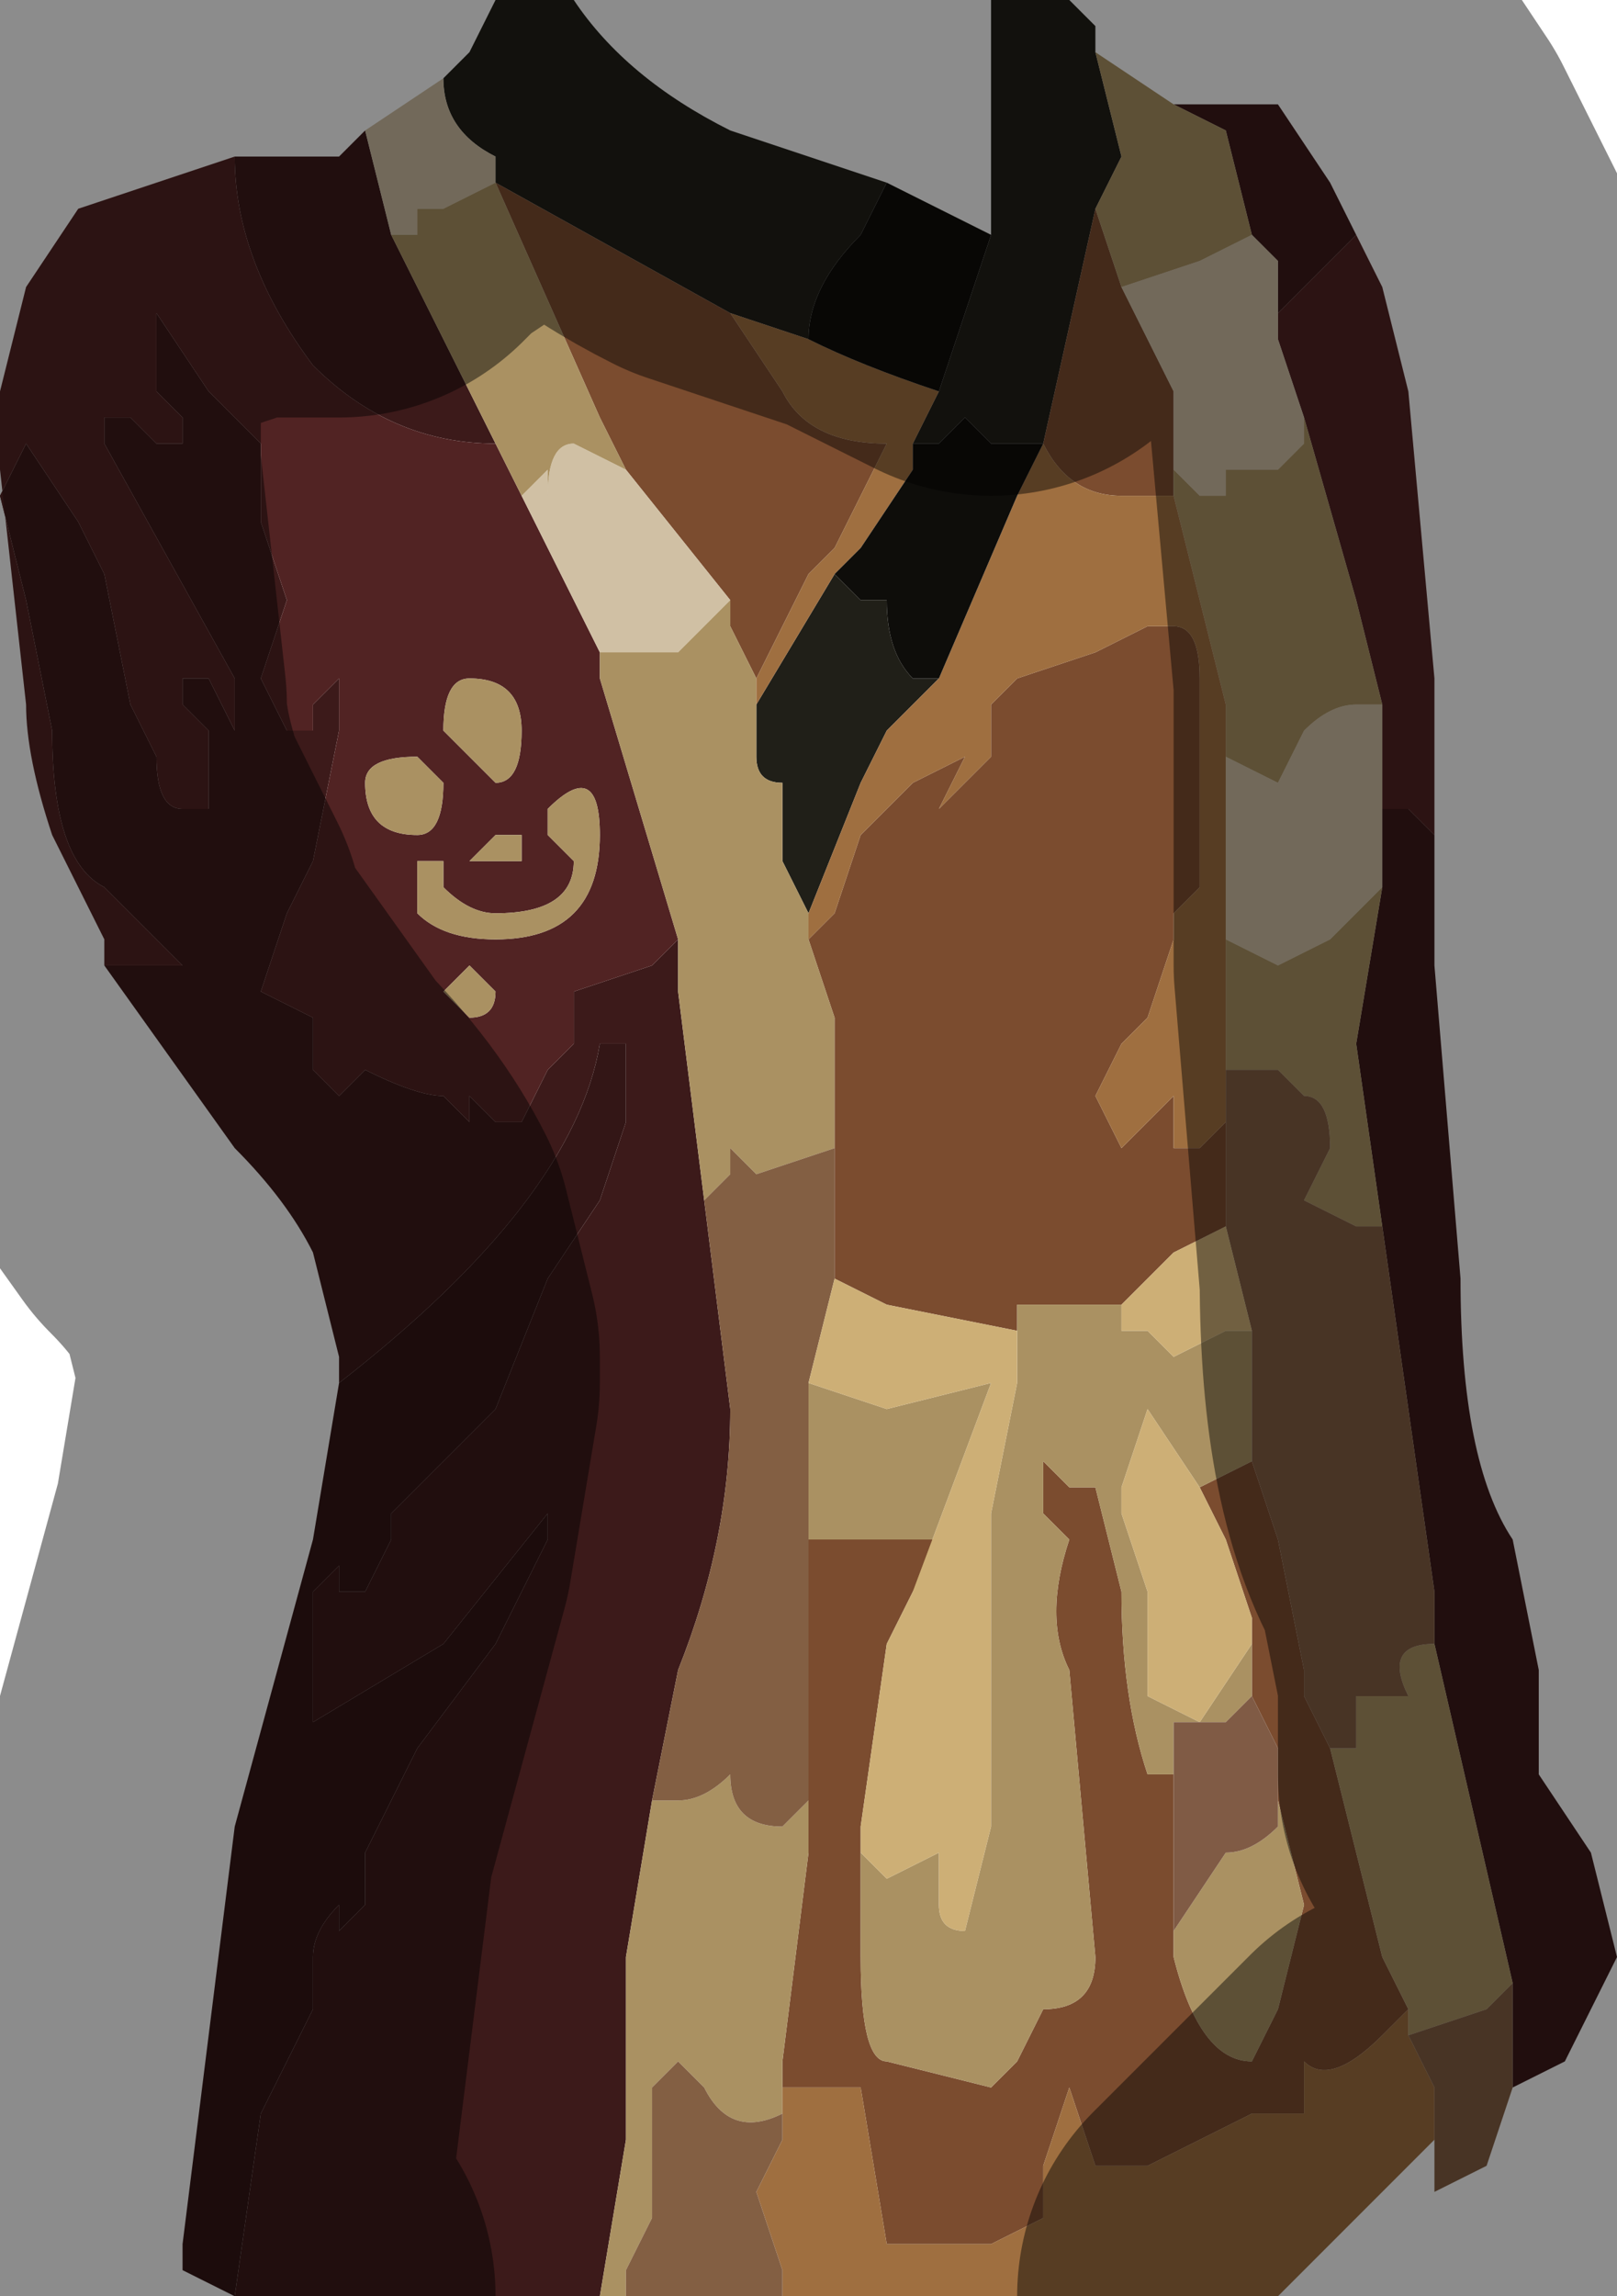 <?xml version="1.0" encoding="UTF-8" standalone="no"?>
<svg xmlns:xlink="http://www.w3.org/1999/xlink" height="4.4px" width="3.1px" xmlns="http://www.w3.org/2000/svg">
  <g transform="matrix(1.0, 0.0, 0.0, 1.0, 1.5, 2.2)">
    <path d="M1.25 -0.6 L1.25 -0.35 1.3 0.25 Q1.3 0.6 1.4 0.75 L1.45 1.0 1.45 1.2 1.55 1.35 1.6 1.55 1.5 1.75 1.4 1.8 1.4 1.6 1.25 0.95 1.25 0.85 1.15 0.15 1.1 -0.2 1.15 -0.5 1.15 -0.5 1.15 -0.65 1.2 -0.65 1.25 -0.6 1.25 -0.6 M-0.35 2.2 L-1.05 2.2 -1.0 1.85 -0.95 1.75 -0.9 1.65 -0.9 1.55 Q-0.9 1.5 -0.85 1.45 L-0.85 1.5 -0.8 1.45 -0.8 1.35 -0.75 1.25 -0.7 1.15 -0.55 0.95 -0.45 0.75 -0.45 0.7 -0.65 0.95 -0.9 1.1 -0.9 1.05 -0.9 0.85 -0.85 0.8 -0.85 0.85 -0.8 0.85 -0.75 0.75 -0.75 0.7 -0.65 0.6 -0.55 0.5 -0.45 0.25 -0.35 0.1 -0.3 -0.05 -0.3 -0.2 -0.35 -0.2 Q-0.4 0.1 -0.85 0.45 L-0.85 0.4 -0.9 0.2 Q-0.95 0.1 -1.05 0.0 L-1.3 -0.35 -1.25 -0.35 -1.15 -0.35 -1.3 -0.5 Q-1.4 -0.55 -1.4 -0.8 L-1.45 -1.05 -1.5 -1.25 -1.45 -1.35 -1.45 -1.35 -1.35 -1.2 -1.3 -1.1 -1.25 -0.85 -1.2 -0.75 Q-1.2 -0.65 -1.15 -0.65 L-1.1 -0.65 -1.1 -0.8 -1.15 -0.85 -1.15 -0.9 -1.1 -0.9 -1.05 -0.8 -1.05 -0.9 -1.3 -1.35 -1.3 -1.4 -1.25 -1.4 -1.2 -1.35 -1.15 -1.35 -1.15 -1.4 -1.2 -1.45 -1.2 -1.6 -1.1 -1.45 -1.0 -1.35 -1.0 -1.2 -0.95 -1.05 -1.0 -0.9 -0.95 -0.8 -0.9 -0.8 -0.9 -0.85 -0.85 -0.9 -0.85 -0.8 -0.9 -0.55 -0.95 -0.45 -1.0 -0.3 -1.0 -0.3 -0.9 -0.25 -0.9 -0.15 -0.85 -0.1 -0.8 -0.15 Q-0.7 -0.1 -0.65 -0.1 L-0.6 -0.05 -0.6 -0.1 -0.55 -0.05 -0.55 -0.05 -0.5 -0.05 -0.45 -0.15 -0.4 -0.2 Q-0.4 -0.25 -0.4 -0.3 L-0.25 -0.35 -0.2 -0.4 -0.2 -0.3 -0.15 0.1 -0.1 0.5 Q-0.1 0.75 -0.2 1.0 L-0.25 1.25 -0.3 1.55 -0.3 1.9 -0.35 2.2 M-1.05 -1.9 L-1.0 -1.9 -0.85 -1.9 -0.8 -1.95 -0.75 -1.75 -0.6 -1.45 -0.55 -1.35 Q-0.75 -1.35 -0.9 -1.5 -1.05 -1.7 -1.05 -1.9 M0.75 -2.0 L0.8 -2.0 0.95 -2.0 1.05 -1.85 1.1 -1.75 1.05 -1.7 0.95 -1.6 0.95 -1.7 0.9 -1.75 0.85 -1.95 0.75 -2.0" fill="#3c1a1a" fill-rule="evenodd" stroke="none"/>
    <path d="M1.1 -1.75 L1.15 -1.65 1.2 -1.45 1.25 -0.9 1.25 -0.6 1.25 -0.6 1.2 -0.65 1.15 -0.65 1.15 -0.85 1.1 -1.05 1.0 -1.4 0.95 -1.55 0.95 -1.6 1.05 -1.7 1.1 -1.75 M-1.3 -0.35 L-1.3 -0.4 -1.4 -0.6 Q-1.45 -0.75 -1.45 -0.85 L-1.5 -1.3 -1.5 -1.45 -1.45 -1.65 -1.35 -1.8 -1.2 -1.85 -1.05 -1.9 Q-1.05 -1.7 -0.9 -1.5 -0.75 -1.35 -0.55 -1.35 L-0.5 -1.25 -0.5 -1.25 -0.35 -0.95 -0.35 -0.9 -0.2 -0.4 -0.25 -0.35 -0.4 -0.3 Q-0.4 -0.25 -0.4 -0.2 L-0.45 -0.15 -0.5 -0.05 -0.55 -0.05 -0.55 -0.05 -0.6 -0.1 -0.6 -0.05 -0.65 -0.1 Q-0.7 -0.1 -0.8 -0.15 L-0.85 -0.1 -0.9 -0.15 -0.9 -0.25 -1.0 -0.3 -1.0 -0.3 -0.95 -0.45 -0.9 -0.55 -0.85 -0.8 -0.85 -0.9 -0.9 -0.85 -0.9 -0.8 -0.95 -0.8 -1.0 -0.9 -0.95 -1.05 -1.0 -1.2 -1.0 -1.35 -1.1 -1.45 -1.2 -1.6 -1.2 -1.45 -1.15 -1.4 -1.15 -1.35 -1.2 -1.35 -1.25 -1.4 -1.3 -1.4 -1.3 -1.35 -1.05 -0.9 -1.05 -0.8 -1.1 -0.9 -1.15 -0.9 -1.15 -0.85 -1.1 -0.8 -1.1 -0.65 -1.15 -0.65 Q-1.2 -0.65 -1.2 -0.75 L-1.25 -0.85 -1.3 -1.1 -1.35 -1.2 -1.45 -1.35 -1.45 -1.35 -1.5 -1.25 -1.45 -1.05 -1.4 -0.8 Q-1.4 -0.55 -1.3 -0.5 L-1.15 -0.35 -1.25 -0.35 -1.3 -0.35 M-0.45 -0.65 L-0.45 -0.6 -0.4 -0.55 Q-0.4 -0.45 -0.55 -0.45 -0.6 -0.45 -0.65 -0.5 L-0.65 -0.55 -0.7 -0.55 -0.7 -0.45 Q-0.65 -0.4 -0.55 -0.4 -0.35 -0.4 -0.35 -0.6 -0.35 -0.75 -0.45 -0.65 M-0.55 -0.3 L-0.6 -0.35 -0.65 -0.3 -0.65 -0.3 -0.6 -0.25 Q-0.55 -0.25 -0.55 -0.3 M-0.5 -0.55 L-0.5 -0.6 -0.55 -0.6 -0.6 -0.55 -0.55 -0.55 -0.55 -0.55 -0.5 -0.55 -0.5 -0.55 M-0.65 -0.7 L-0.7 -0.75 Q-0.8 -0.75 -0.8 -0.7 -0.8 -0.6 -0.7 -0.6 -0.65 -0.6 -0.65 -0.7 M-0.55 -0.7 Q-0.5 -0.7 -0.5 -0.8 -0.5 -0.9 -0.6 -0.9 -0.65 -0.9 -0.65 -0.8 L-0.55 -0.7" fill="#512323" fill-rule="evenodd" stroke="none"/>
    <path d="M-0.65 -2.05 L-0.6 -2.1 -0.55 -2.2 -0.4 -2.2 Q-0.3 -2.05 -0.1 -1.95 L0.2 -1.85 0.15 -1.75 Q0.05 -1.65 0.05 -1.55 L-0.1 -1.6 -0.55 -1.85 -0.55 -1.9 Q-0.65 -1.95 -0.65 -2.05 L-0.65 -2.05 M0.4 -1.75 L0.4 -2.05 0.4 -2.2 0.55 -2.2 0.6 -2.15 0.6 -2.1 0.65 -1.9 0.6 -1.8 0.5 -1.35 0.5 -1.35 0.4 -1.35 0.35 -1.4 0.35 -1.4 0.3 -1.35 0.25 -1.35 0.3 -1.45 0.4 -1.75 M0.1 -1.1 L0.15 -1.05 0.2 -1.05 Q0.2 -0.95 0.25 -0.9 L0.3 -0.9 0.2 -0.8 0.15 -0.7 0.05 -0.45 0.0 -0.55 0.0 -0.7 Q-0.05 -0.7 -0.05 -0.75 L-0.05 -0.85 0.1 -1.1" fill="#201f18" fill-rule="evenodd" stroke="none"/>
    <path d="M0.6 -1.8 L0.65 -1.65 0.75 -1.45 0.75 -1.3 0.75 -1.25 0.65 -1.25 Q0.55 -1.25 0.5 -1.35 L0.5 -1.35 0.6 -1.8 M0.05 -0.4 L0.1 -0.45 0.15 -0.6 0.25 -0.7 0.35 -0.75 0.3 -0.65 0.4 -0.75 0.4 -0.85 0.45 -0.9 0.6 -0.95 0.7 -1.0 0.75 -1.0 Q0.8 -1.0 0.8 -0.9 L0.8 -0.5 0.75 -0.45 0.75 -0.4 0.7 -0.25 0.65 -0.2 0.6 -0.1 0.65 0.0 0.7 -0.05 0.75 -0.1 0.75 0.0 0.8 0.0 0.85 -0.05 0.85 0.15 0.75 0.2 0.65 0.3 0.55 0.3 0.45 0.3 0.45 0.35 0.2 0.3 0.1 0.25 0.1 0.15 0.1 0.0 0.1 -0.25 0.05 -0.4 M-0.1 -1.6 L0.0 -1.45 Q0.05 -1.35 0.2 -1.35 L0.1 -1.15 0.05 -1.1 -0.05 -0.9 -0.1 -1.0 -0.1 -1.05 -0.3 -1.3 -0.35 -1.4 -0.55 -1.85 -0.1 -1.6 M-0.55 -1.85 L-0.55 -1.85 M1.05 1.15 L1.1 1.35 1.15 1.55 1.2 1.65 1.15 1.7 Q1.05 1.8 1.0 1.75 L1.0 1.85 0.9 1.85 0.8 1.9 0.7 1.95 0.65 1.95 Q0.6 1.95 0.6 1.95 L0.55 1.8 0.5 1.95 0.5 2.05 0.4 2.1 0.3 2.1 0.2 2.1 0.15 1.8 0.05 1.8 0.0 1.8 0.0 1.75 0.05 1.35 0.05 1.25 0.05 1.1 0.05 0.75 0.3 0.75 0.25 0.85 0.2 0.95 0.15 1.3 0.15 1.35 0.15 1.55 Q0.15 1.75 0.2 1.75 L0.4 1.8 0.45 1.75 0.5 1.65 Q0.6 1.65 0.6 1.55 L0.55 1.0 Q0.5 0.9 0.55 0.75 L0.5 0.7 0.5 0.6 0.55 0.65 0.6 0.65 0.65 0.85 Q0.65 1.05 0.7 1.2 L0.75 1.2 0.75 1.5 0.75 1.55 Q0.8 1.75 0.9 1.75 L0.95 1.65 1.0 1.45 0.95 1.25 0.95 1.15 0.9 1.05 0.9 0.9 0.85 0.75 0.8 0.65 0.9 0.6 0.95 0.75 1.0 1.0 1.0 1.05 1.05 1.15" fill="#7b4c2f" fill-rule="evenodd" stroke="none"/>
    <path d="M-0.8 -1.95 L-0.65 -2.05 -0.65 -2.05 Q-0.65 -1.95 -0.55 -1.9 L-0.55 -1.85 -0.65 -1.8 -0.7 -1.8 -0.7 -1.75 -0.75 -1.75 -0.8 -1.95 M0.95 -1.6 L0.95 -1.55 1.0 -1.4 1.0 -1.35 Q0.95 -1.3 0.95 -1.3 L0.85 -1.3 0.85 -1.25 0.8 -1.25 0.75 -1.3 0.75 -1.45 0.65 -1.65 0.8 -1.7 0.9 -1.75 0.95 -1.7 0.95 -1.6 M1.15 -0.85 L1.15 -0.65 1.15 -0.5 1.05 -0.4 0.95 -0.35 0.85 -0.4 0.85 -0.75 0.85 -0.75 0.95 -0.7 1.0 -0.8 Q1.05 -0.85 1.1 -0.85 L1.15 -0.85 M-0.3 -1.3 L-0.1 -1.05 -0.15 -1.0 -0.2 -0.95 -0.25 -0.95 -0.3 -0.95 -0.35 -0.95 -0.35 -0.9 -0.35 -0.95 -0.5 -1.25 -0.5 -1.25 -0.45 -1.3 -0.45 -1.25 Q-0.45 -1.35 -0.4 -1.35 L-0.3 -1.3" fill="#d0c0a4" fill-rule="evenodd" stroke="none"/>
    <path d="M-0.3 2.2 L-0.35 2.2 -0.3 1.9 -0.3 1.55 -0.25 1.25 -0.2 1.25 Q-0.15 1.25 -0.1 1.2 L-0.1 1.2 Q-0.1 1.3 0.0 1.3 L0.05 1.25 0.05 1.35 0.0 1.75 0.0 1.8 0.0 1.9 0.0 1.85 Q-0.1 1.9 -0.15 1.8 L-0.2 1.75 -0.25 1.8 -0.25 2.05 -0.3 2.15 -0.3 2.2 M0.6 -2.1 L0.75 -2.0 0.85 -1.95 0.9 -1.75 0.95 -1.7 0.9 -1.75 0.8 -1.7 0.65 -1.65 0.6 -1.8 0.65 -1.9 0.6 -2.1 M1.0 -1.4 L1.1 -1.05 1.15 -0.85 1.1 -0.85 Q1.05 -0.85 1.0 -0.8 L0.95 -0.7 0.85 -0.75 0.85 -0.75 0.85 -0.85 0.75 -1.25 0.75 -1.3 0.8 -1.25 0.85 -1.25 0.85 -1.3 0.95 -1.3 Q0.95 -1.3 1.0 -1.35 L1.0 -1.4 M0.85 -0.15 L0.85 -0.4 0.95 -0.35 1.05 -0.4 1.15 -0.5 1.15 -0.5 1.1 -0.2 1.15 0.15 1.1 0.15 1.0 0.1 1.05 0.0 Q1.05 -0.1 1.0 -0.1 L0.95 -0.15 0.85 -0.15 M-0.55 -1.85 L-0.35 -1.4 -0.3 -1.3 -0.4 -1.35 Q-0.45 -1.35 -0.45 -1.25 L-0.45 -1.3 -0.5 -1.25 -0.55 -1.35 -0.6 -1.45 -0.75 -1.75 -0.7 -1.75 -0.7 -1.8 -0.65 -1.8 -0.55 -1.85 M-0.1 -1.05 L-0.1 -1.0 -0.05 -0.9 -0.05 -0.85 -0.05 -0.75 Q-0.05 -0.7 0.0 -0.7 L0.0 -0.55 0.05 -0.45 0.05 -0.4 0.1 -0.25 0.1 0.0 -0.05 0.05 -0.1 0.0 -0.1 0.05 -0.15 0.1 -0.15 0.1 -0.2 -0.3 -0.2 -0.4 -0.35 -0.9 -0.35 -0.95 -0.3 -0.95 -0.25 -0.95 -0.2 -0.95 -0.15 -1.0 -0.1 -1.05 M0.45 0.35 L0.45 0.3 0.55 0.3 0.65 0.3 0.65 0.35 0.7 0.35 0.75 0.4 0.85 0.35 0.9 0.35 0.9 0.6 0.8 0.65 0.7 0.5 0.65 0.65 0.65 0.7 0.7 0.85 0.7 1.05 0.8 1.1 0.9 0.95 0.9 0.9 0.9 1.05 0.85 1.1 0.75 1.1 0.75 1.2 0.7 1.2 Q0.65 1.05 0.65 0.85 L0.6 0.65 0.55 0.65 0.5 0.6 0.5 0.7 0.55 0.75 Q0.5 0.9 0.55 1.0 L0.6 1.55 Q0.6 1.65 0.5 1.65 L0.45 1.75 0.4 1.8 0.2 1.75 Q0.15 1.75 0.15 1.55 L0.15 1.35 0.2 1.4 0.3 1.35 0.3 1.45 Q0.3 1.5 0.35 1.5 L0.4 1.3 0.4 0.7 0.45 0.45 0.4 0.45 0.25 0.85 0.3 0.75 0.05 0.75 0.05 0.45 0.2 0.5 0.4 0.45 0.45 0.45 0.45 0.35 M1.25 0.95 L1.4 1.6 1.35 1.65 1.2 1.7 1.2 1.65 1.15 1.55 1.1 1.35 1.05 1.15 1.1 1.15 1.1 1.05 1.2 1.05 Q1.15 0.95 1.25 0.95 M0.95 1.25 L1.0 1.45 0.95 1.65 0.9 1.75 Q0.8 1.75 0.75 1.55 L0.75 1.5 0.85 1.35 Q0.9 1.35 0.95 1.3 L0.95 1.25 M-0.45 -0.65 Q-0.35 -0.75 -0.35 -0.6 -0.35 -0.4 -0.55 -0.4 -0.65 -0.4 -0.7 -0.45 L-0.7 -0.55 -0.65 -0.55 -0.65 -0.5 Q-0.6 -0.45 -0.55 -0.45 -0.4 -0.45 -0.4 -0.55 L-0.45 -0.6 -0.45 -0.65 M-0.55 -0.7 L-0.65 -0.8 Q-0.65 -0.9 -0.6 -0.9 -0.5 -0.9 -0.5 -0.8 -0.5 -0.7 -0.55 -0.7 M-0.65 -0.7 Q-0.65 -0.6 -0.7 -0.6 -0.8 -0.6 -0.8 -0.7 -0.8 -0.75 -0.7 -0.75 L-0.65 -0.7 M-0.5 -0.55 L-0.5 -0.55 -0.55 -0.55 -0.55 -0.55 -0.6 -0.55 -0.55 -0.6 -0.5 -0.6 -0.5 -0.55 M-0.55 -0.3 Q-0.55 -0.25 -0.6 -0.25 L-0.65 -0.3 -0.65 -0.3 -0.6 -0.35 -0.55 -0.3" fill="#aa9162" fill-rule="evenodd" stroke="none"/>
    <path d="M1.25 1.9 L1.1 2.05 0.95 2.2 0.0 2.2 0.0 2.15 -0.05 2.0 0.0 1.9 0.0 1.8 0.05 1.8 0.15 1.8 0.2 2.1 0.3 2.1 0.4 2.1 0.5 2.05 0.5 1.95 0.55 1.8 0.6 1.95 Q0.6 1.95 0.65 1.95 L0.7 1.95 0.8 1.9 0.9 1.85 1.0 1.85 1.0 1.75 Q1.05 1.8 1.15 1.7 L1.2 1.65 1.2 1.7 1.25 1.8 1.25 1.9 M0.05 -1.55 Q0.15 -1.5 0.3 -1.45 L0.25 -1.35 0.25 -1.3 0.15 -1.15 0.1 -1.1 -0.05 -0.85 -0.05 -0.9 0.05 -1.1 0.1 -1.15 0.2 -1.35 Q0.05 -1.35 0.0 -1.45 L-0.1 -1.6 0.05 -1.55 M0.3 -0.9 L0.45 -1.25 0.5 -1.35 Q0.55 -1.25 0.65 -1.25 L0.75 -1.25 0.85 -0.85 0.85 -0.75 0.85 -0.4 0.85 -0.15 0.85 -0.05 0.8 0.0 0.75 0.0 0.75 -0.1 0.7 -0.05 0.65 0.0 0.6 -0.1 0.65 -0.2 0.7 -0.25 0.75 -0.4 0.75 -0.45 0.8 -0.5 0.8 -0.9 Q0.8 -1.0 0.75 -1.0 L0.7 -1.0 0.6 -0.95 0.45 -0.9 0.4 -0.85 0.4 -0.75 0.3 -0.65 0.35 -0.75 0.25 -0.7 0.15 -0.6 0.1 -0.45 0.05 -0.4 0.05 -0.45 0.15 -0.7 0.2 -0.8 0.3 -0.9" fill="#9f6f40" fill-rule="evenodd" stroke="none"/>
    <path d="M-1.05 2.2 L-1.15 2.15 -1.15 2.1 -1.1 1.7 -1.05 1.3 -0.9 0.75 -0.85 0.45 Q-0.4 0.1 -0.35 -0.2 L-0.3 -0.2 -0.3 -0.05 -0.35 0.1 -0.45 0.25 -0.55 0.5 -0.65 0.6 -0.75 0.7 -0.75 0.75 -0.8 0.85 -0.85 0.85 -0.85 0.8 -0.9 0.85 -0.9 1.05 -0.9 1.1 -0.65 0.95 -0.45 0.7 -0.45 0.75 -0.55 0.95 -0.7 1.15 -0.75 1.25 -0.8 1.35 -0.8 1.45 -0.85 1.5 -0.85 1.45 Q-0.9 1.5 -0.9 1.55 L-0.9 1.65 -0.95 1.75 -1.0 1.85 -1.05 2.2" fill="#331616" fill-rule="evenodd" stroke="none"/>
    <path d="M1.4 1.8 L1.35 1.95 1.25 2.0 1.25 1.9 1.25 1.8 1.2 1.7 1.35 1.65 1.4 1.6 1.4 1.8 M0.0 2.2 L-0.3 2.2 -0.3 2.15 -0.25 2.05 -0.25 1.8 -0.2 1.75 -0.15 1.8 Q-0.1 1.9 0.0 1.85 L0.0 1.9 -0.05 2.0 0.0 2.15 0.0 2.2 M0.85 -0.05 L0.85 -0.15 0.95 -0.15 1.0 -0.1 Q1.05 -0.1 1.05 0.0 L1.0 0.1 1.1 0.15 1.15 0.15 1.25 0.85 1.25 0.95 Q1.15 0.95 1.2 1.05 L1.1 1.05 1.1 1.15 1.05 1.15 1.0 1.05 1.0 1.0 0.95 0.75 0.9 0.6 0.9 0.35 0.85 0.15 0.85 -0.05 M0.1 0.0 L0.1 0.15 0.1 0.25 0.05 0.45 0.05 0.75 0.05 1.1 0.05 1.25 0.0 1.3 Q-0.1 1.3 -0.1 1.2 L-0.1 1.2 Q-0.15 1.25 -0.2 1.25 L-0.25 1.25 -0.2 1.0 Q-0.1 0.75 -0.1 0.5 L-0.15 0.1 -0.15 0.1 -0.1 0.05 -0.1 0.0 -0.05 0.05 0.1 0.0" fill="#835f43" fill-rule="evenodd" stroke="none"/>
    <path d="M0.1 0.25 L0.2 0.3 0.45 0.35 0.45 0.45 0.4 0.45 0.2 0.5 0.05 0.45 0.1 0.25 M0.65 0.3 L0.75 0.2 0.85 0.15 0.9 0.35 0.85 0.35 0.75 0.4 0.7 0.35 0.65 0.35 0.65 0.3 M0.45 0.45 L0.4 0.7 0.4 1.3 0.35 1.5 Q0.3 1.5 0.3 1.45 L0.3 1.35 0.2 1.4 0.15 1.35 0.15 1.3 0.2 0.95 0.25 0.85 0.4 0.45 0.45 0.45 M0.9 0.9 L0.9 0.95 0.8 1.1 0.7 1.05 0.7 0.85 0.65 0.7 0.65 0.65 0.7 0.5 0.8 0.65 0.85 0.75 0.9 0.9" fill="#cdaf76" fill-rule="evenodd" stroke="none"/>
    <path d="M0.2 -1.85 L0.4 -1.75 0.3 -1.45 Q0.15 -1.5 0.05 -1.55 0.05 -1.65 0.15 -1.75 L0.2 -1.85 M0.25 -1.35 L0.3 -1.35 0.35 -1.4 0.35 -1.4 0.4 -1.35 0.5 -1.35 0.5 -1.35 0.45 -1.25 0.3 -0.9 0.25 -0.9 Q0.2 -0.95 0.2 -1.05 L0.15 -1.05 0.1 -1.1 0.15 -1.15 0.25 -1.3 0.25 -1.35 M0.5 -1.35 L0.5 -1.35" fill="#0e0d0a" fill-rule="evenodd" stroke="none"/>
    <path d="M0.75 1.2 L0.75 1.1 0.85 1.1 0.9 1.05 0.95 1.15 0.95 1.25 0.95 1.3 Q0.9 1.35 0.85 1.35 L0.75 1.5 0.75 1.2" fill="#805b45" fill-rule="evenodd" stroke="none"/>
    <path d="M1.1 -1.75 L1.15 -1.65 1.2 -1.45 1.25 -0.9 1.25 -0.6 1.25 -0.35 1.3 0.25 Q1.3 0.6 1.4 0.75 L1.45 1.0 1.45 1.2 1.55 1.35 1.6 1.55 1.5 1.75 1.4 1.8 1.35 1.95 1.25 2.0 1.25 1.9 1.1 2.05 0.95 2.2 M-1.05 2.2 L-1.15 2.15 -1.15 2.1 -1.1 1.7 -1.05 1.3 -0.9 0.75 -0.85 0.45 -0.85 0.4 -0.9 0.2 Q-0.95 0.1 -1.05 0.0 L-1.3 -0.35 -1.3 -0.4 -1.4 -0.6 Q-1.45 -0.75 -1.45 -0.85 L-1.5 -1.3 -1.5 -1.45 -1.45 -1.65 -1.35 -1.8 -1.2 -1.85 -1.05 -1.9 -1.0 -1.9 -0.85 -1.9 -0.8 -1.95 -0.65 -2.05 -0.6 -2.1 -0.55 -2.2 M-0.4 -2.2 Q-0.3 -2.05 -0.1 -1.95 L0.2 -1.85 0.4 -1.75 0.4 -2.05 0.4 -2.2 M0.55 -2.2 L0.6 -2.15 0.6 -2.1 0.75 -2.0 0.8 -2.0 0.95 -2.0 1.05 -1.85 1.1 -1.75" fill="none" stroke="#000000" stroke-linecap="round" stroke-linejoin="round" stroke-opacity="0.451" stroke-width="1.0"/>
  </g>
</svg>
